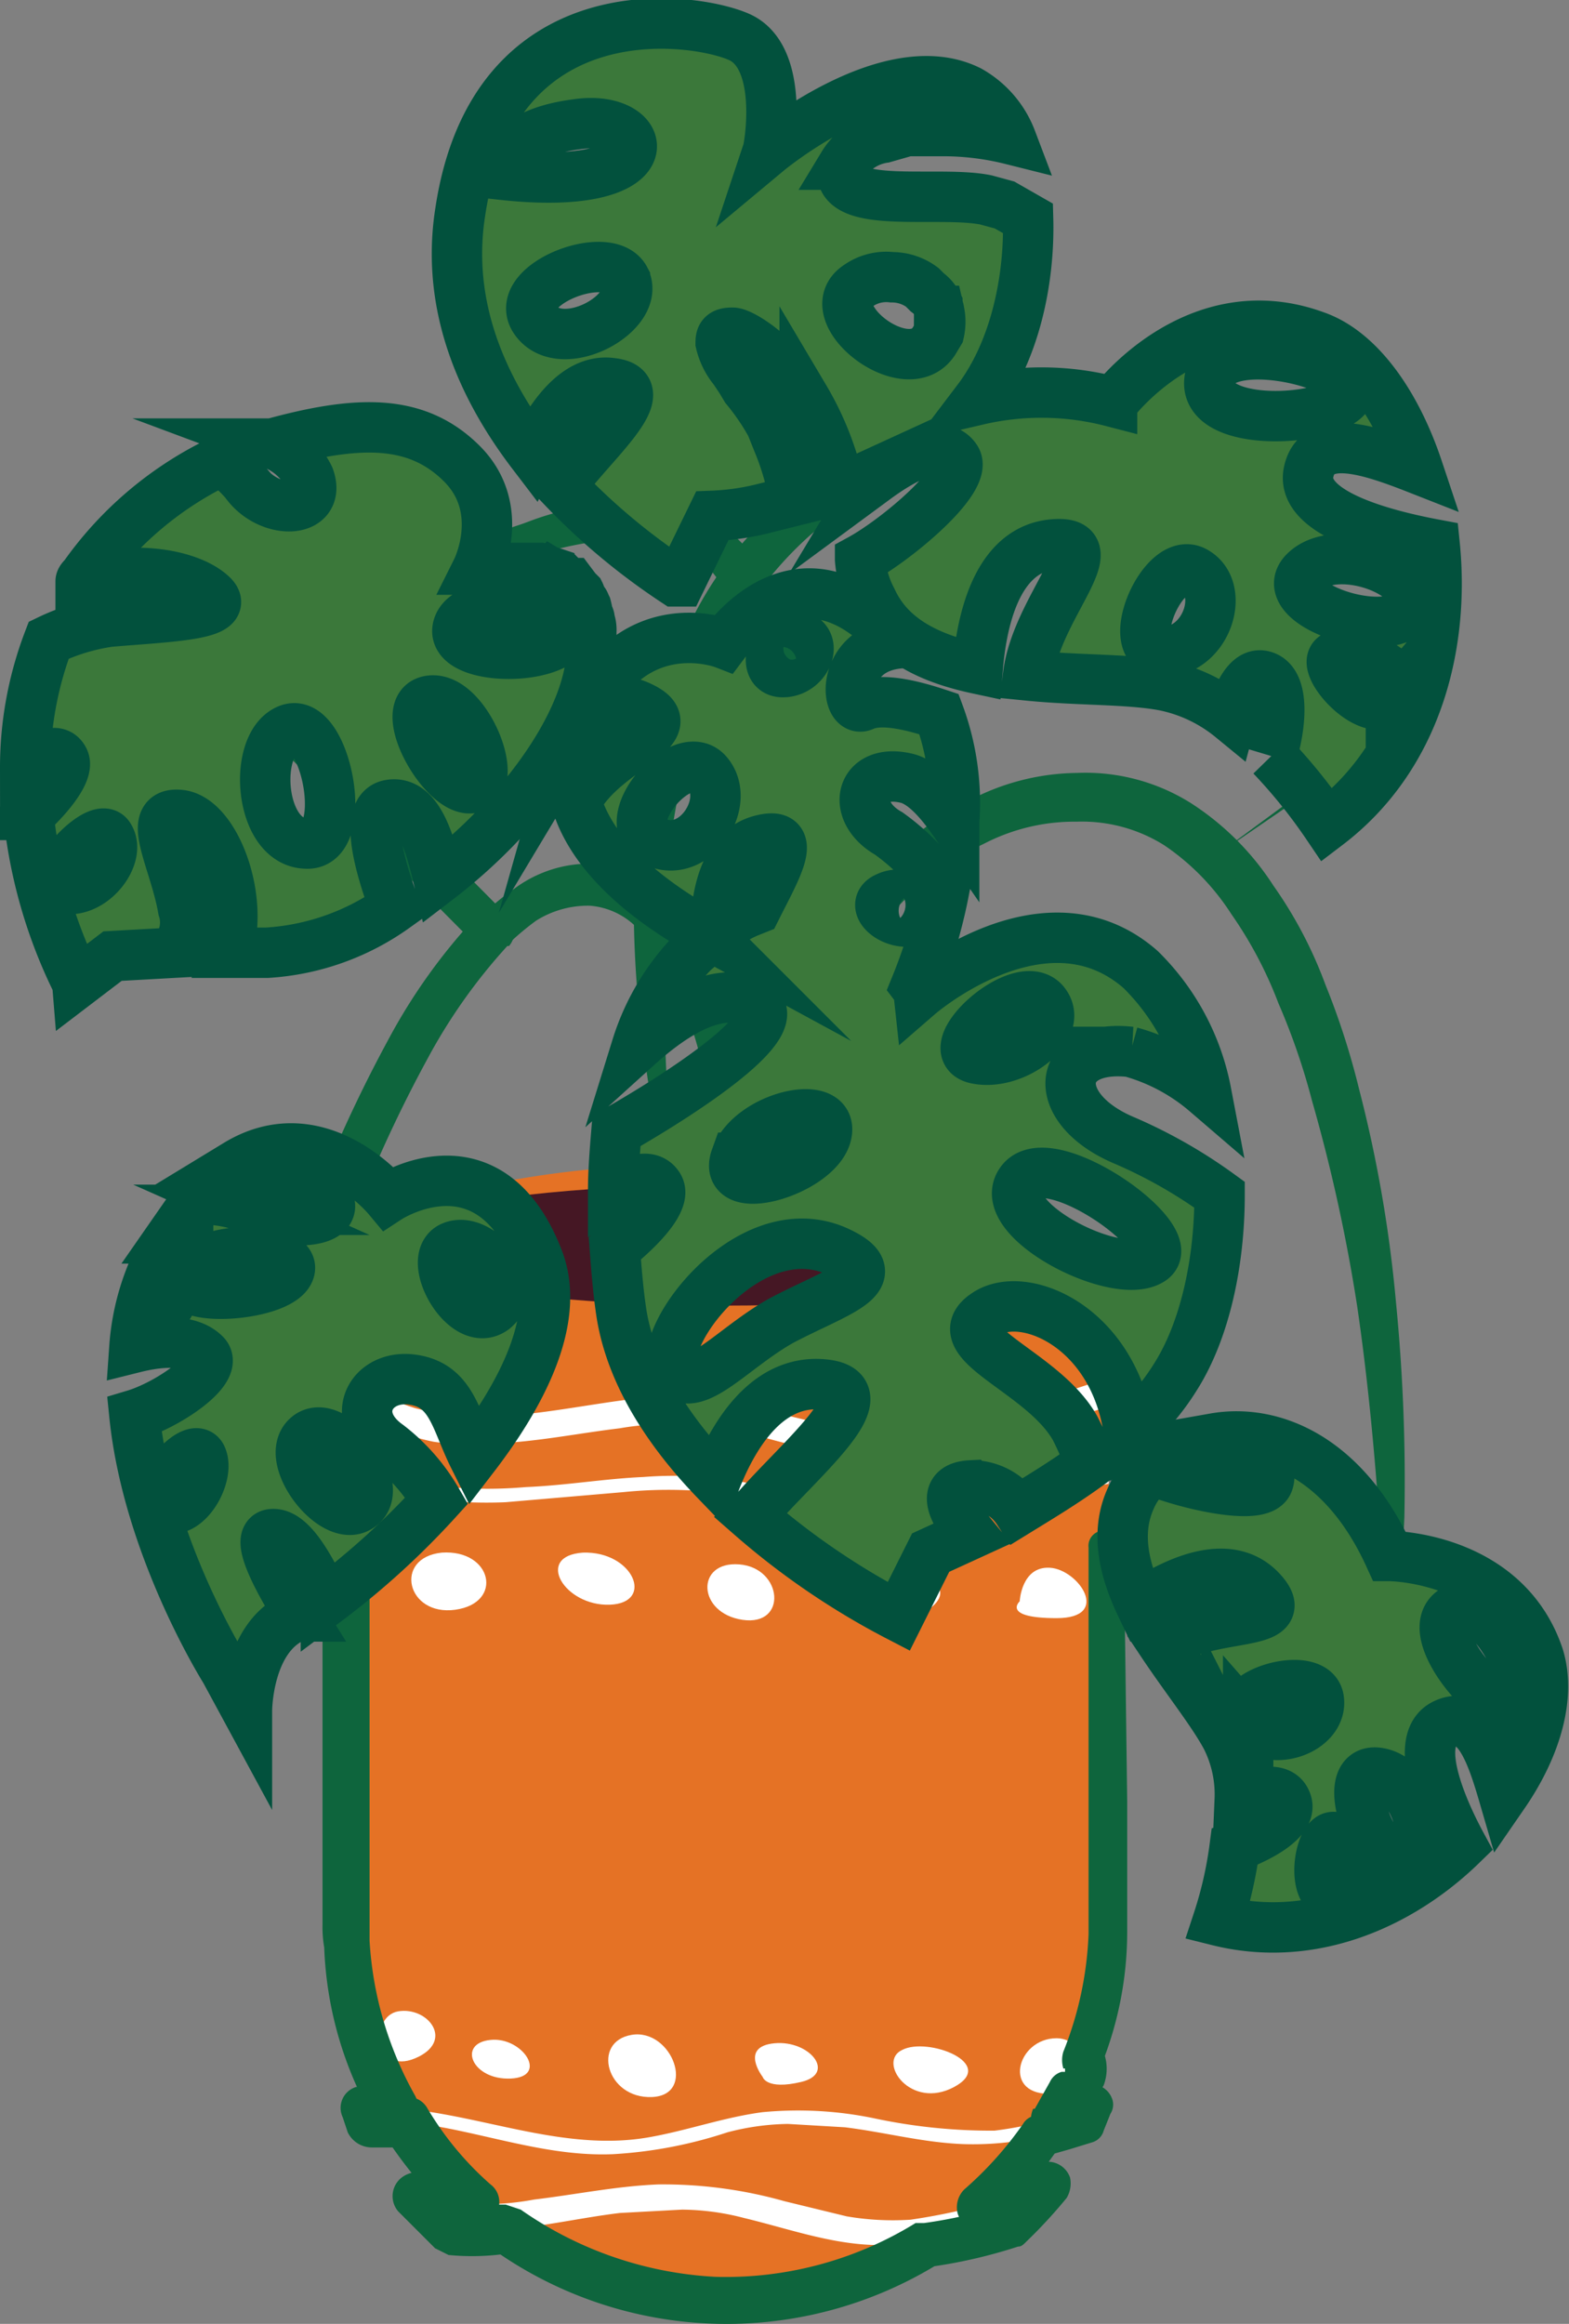 <svg xmlns="http://www.w3.org/2000/svg" viewBox="0 0 93.4 138.3"><rect x="0" y="0" width="93.4" height="138.3" fill="#808080" stroke="none"/><g style="isolation:isolate"><g id="Layer_2" data-name="Layer 2"><g id="Layer_1-2" data-name="Layer 1"><g id="na_potted_plant_1" data-name="na_potted plant 1"><path d="M26.2,72.3H60.5A5.5,5.5,0,0,1,66,77.8v36.5a22.6,22.6,0,0,1-22.6,22.6h0a22.6,22.6,0,0,1-22.6-22.6V77.8a5.5,5.5,0,0,1,5.5-5.5Z" style="fill:#e57225"/><path d="M23.7,119.7c1.8-.3,3.4,1.8,1,2.8S22,120,23.7,119.7Z" style="fill:#fff"/><path d="M29.2,121.4c1.9-.2,3.5,2.2,1.2,2.3S27.2,121.6,29.2,121.4Z" style="fill:#fff"/><path d="M37.6,121.1c2.4-.4,3.9,3.6,1.2,3.7S35.2,121.5,37.6,121.1Z" style="fill:#fff"/><path d="M45.4,123.6s-1.4-1.8.7-2,3.7,1.8,1.6,2.3S45.4,123.6,45.4,123.6Z" style="fill:#fff"/><path d="M53.7,122c1.5-.8,5.7.8,3.1,2.2S52.2,122.7,53.7,122Z" style="fill:#fff"/><path d="M62.9,121.3c1.8,0,2.9,3.1-.2,3.3S60.5,121.3,62.9,121.3Z" style="fill:#fff"/><path d="M26.3,92.4c3-.2,3.7,3,.8,3.4S23.4,92.7,26.3,92.4Z" style="fill:#fff"/><path d="M34.7,92.4c3-.1,4.3,3,1.6,3.1S31.8,92.6,34.7,92.4Z" style="fill:#fff"/><path d="M44,93.1c2.6.2,2.9,3.7.2,3.3S41.4,92.9,44,93.1Z" style="fill:#fff"/><path d="M51.7,95.1s-.4-1.5,1.7-1.5,3.6,1.1,1.7,2.3S51.7,95.1,51.7,95.1Z" style="fill:#fff"/><path d="M60.7,95.3s.1-2.1,1.8-2,3.7,3,.4,3S60.7,95.3,60.7,95.3Z" style="fill:#fff"/><path d="M21.4,82.4l-.7-.2v1.7l1.6.7a14.5,14.5,0,0,0,3.5,1.2,15.3,15.3,0,0,0,3.7.1c2.5-.1,4.9-.6,7.4-.9a15.3,15.3,0,0,1,3.7-.2,22.1,22.1,0,0,1,3.7.4,49.1,49.1,0,0,0,7.6,1.7,22.7,22.7,0,0,0,7.8-1.2l6.3-2V82l-4.3,1.4a31.6,31.6,0,0,1-7.5,1.8,16.1,16.1,0,0,1-3.8-.1l-3.7-.9a23.5,23.5,0,0,0-7.5-1.1c-2.5.2-4.9.7-7.4,1a17,17,0,0,1-7.1-.3A19.2,19.2,0,0,1,21.4,82.4Z" style="fill:#fff"/><path d="M61.7,130.2a37.5,37.5,0,0,1-7.5,1.9,16.2,16.2,0,0,1-3.8-.2l-3.7-.9a26.6,26.6,0,0,0-7.5-1c-2.5.1-4.9.6-7.4.9a16.5,16.5,0,0,1-7-.2,18.9,18.9,0,0,0,2,2h2.7c2.5-.1,4.9-.7,7.4-1l3.7-.2a15,15,0,0,1,3.7.5c2.5.6,5,1.5,7.6,1.6a22.7,22.7,0,0,0,7.8-1.1l.5-.2a17,17,0,0,0,2.2-2.4Z" style="fill:#fff"/><path d="M59.2,126.8a33.3,33.3,0,0,1-7-.7,22.3,22.3,0,0,0-6.8-.4c-2.3.3-4.5,1.1-6.8,1.5-4.6.8-9.1-1-13.6-1.6a17.7,17.7,0,0,0-3.2-.2l.3.8h.7c4.6.1,9,2.2,13.7,2a26.4,26.4,0,0,0,6.8-1.3,14.9,14.9,0,0,1,3.6-.5l3.4.2c2.4.3,4.6.9,7,1a17.7,17.7,0,0,0,6.8-1.1l.4-.2a3,3,0,0,0,.4-1A21.8,21.8,0,0,1,59.2,126.8Z" style="fill:#fff"/><path d="M59.1,88.9a28.9,28.9,0,0,1-7.2.8,49.6,49.6,0,0,1-6.7-1.3,23,23,0,0,0-6.9-.5c-2.3.1-4.6.5-7,.6a26.6,26.6,0,0,1-6.9-.3l-3.7-.8v.8l2.5.6a26.9,26.9,0,0,0,6.9.6l7-.6A26.6,26.6,0,0,1,44,89c2.3.4,4.5,1.1,6.7,1.4a23.4,23.4,0,0,0,7-.4L66,88.3v-.8Z" style="fill:#fff"/><ellipse cx="43.2" cy="74.9" rx="22.2" ry="5.7" style="fill:#e57225"/><ellipse cx="43.2" cy="74.1" rx="21.2" ry="3.6" style="fill:#451724"/><path d="M41.8,75.2a7.6,7.6,0,0,1,.1-1.5,7.5,7.5,0,0,1,.4-1.6c.2-1,.5-2.1.8-3.1a60.8,60.8,0,0,1,2.1-6,37.1,37.1,0,0,1,6.9-11,18.2,18.2,0,0,1,5.3-4.2A14,14,0,0,1,64.1,46a11.8,11.8,0,0,1,6.8,1.8,16.4,16.4,0,0,1,4.9,4.9,25.5,25.5,0,0,1,3.1,5.9,44.8,44.8,0,0,1,2,6.2,78.5,78.5,0,0,1,2.2,12.7,108.7,108.7,0,0,1,.5,12.8c-.1,2.1-.2,4.2-.4,6.3a27,27,0,0,1-1.2,6.3,16.3,16.3,0,0,0,.3-3.1c.1-1.1.1-2.1.1-3.2s-.1-4.2-.3-6.3c-.3-4.2-.7-8.4-1.3-12.5a99.6,99.6,0,0,0-2.7-12.3,39.7,39.7,0,0,0-2-5.8,24.3,24.3,0,0,0-2.8-5.3,14.2,14.2,0,0,0-4-4.1,9.2,9.2,0,0,0-5.2-1.4,11.7,11.7,0,0,0-5.5,1.3,17.5,17.5,0,0,0-4.8,3.4,40.5,40.5,0,0,0-7.2,10,59.4,59.4,0,0,0-2.7,5.7c-.5,1-.8,1.9-1.2,2.9a8.8,8.8,0,0,0-.5,1.5A4.2,4.2,0,0,0,41.8,75.2Z" style="fill:#0e653d"/><path d="M81.2,44.7a31.5,31.5,0,0,0-4.4-10.3,16.8,16.8,0,0,0-8.2-6.7,18.7,18.7,0,0,0-10.5-.4,28.6,28.6,0,0,0-5.2,1.6,26,26,0,0,0-4.5,2.8,21.3,21.3,0,0,0-6,8.7A42.2,42.2,0,0,0,39.8,51a69.8,69.8,0,0,0-.2,11.2,84.9,84.9,0,0,0,1.1,11.2,59.3,59.3,0,0,1-2.4-11.1,62.2,62.2,0,0,1-.5-11.4,37.3,37.3,0,0,1,2.3-11.4A21.3,21.3,0,0,1,51.9,26.7,30.8,30.8,0,0,1,57.6,25a19.6,19.6,0,0,1,11.7.9,16.8,16.8,0,0,1,8.5,7.9A26.7,26.7,0,0,1,81.2,44.7Z" style="fill:#0e653d"/><path d="M15.4,41.5a55.4,55.4,0,0,1,7.1-5.7,39.6,39.6,0,0,1,8.1-4.4,16.7,16.7,0,0,1,4.5-1.3,11.6,11.6,0,0,1,4.9,0,5.4,5.4,0,0,1,2.4.9,6.8,6.8,0,0,1,2.1,1.7A12.8,12.8,0,0,1,46.8,37c2,6,2.3,12.2,2.3,18.2a121.7,121.7,0,0,1-1.6,18.1c0-6.1-.1-12.1-.4-18-.2-3-.4-6-.8-8.9a45.7,45.7,0,0,0-1.8-8.5,12.3,12.3,0,0,0-1.9-3.6,4.1,4.1,0,0,0-1.4-1.2l-1.7-.7c-2.6-.7-5.5,0-8.3.8a71.7,71.7,0,0,0-8.1,3.6A88.1,88.1,0,0,0,15.4,41.5Z" style="fill:#0e653d"/><path d="M14.9,87a112.7,112.7,0,0,1,4.7-16,53.7,53.7,0,0,1,3.3-7.8A32.1,32.1,0,0,1,27.4,56a13.5,13.5,0,0,1,3.2-3.1,7.5,7.5,0,0,1,4.7-1.5,7.3,7.3,0,0,1,4.4,2.1,10.7,10.7,0,0,1,2.7,3.7,16.2,16.2,0,0,1,1.2,4.3,30.1,30.1,0,0,1,.5,4.2,33.3,33.3,0,0,1-.9,8.4c-.2-2.8-.5-5.5-.9-8.2a30.5,30.5,0,0,0-2.2-7.6,8.1,8.1,0,0,0-2.1-3,4.4,4.4,0,0,0-2.9-1.4,5.8,5.8,0,0,0-3.2.9,16.9,16.9,0,0,0-2.8,2.6c-3.4,4.1-5.9,9.1-8.1,14.1S16.7,81.8,14.9,87Z" style="fill:#0e653d"/><path d="M72.4,50.9l8.7-6.4v.2a28.7,28.7,0,0,0-4.7-11.4A16,16,0,0,0,72,29a14.7,14.7,0,0,0-5.6-2.4,20,20,0,0,0-6-.2,43.4,43.4,0,0,0-6,1.4,19.2,19.2,0,0,0-9.5,7.1.8.8,0,0,1-1.2.2c-.1,0-.1-.1-.2-.2h0a5.5,5.5,0,0,0-1.2-1.4,5.6,5.6,0,0,0-1.5-1,10.5,10.5,0,0,0-3.6-.6,20.4,20.4,0,0,0-7.5,2,39.6,39.6,0,0,0-7,3.8,77.5,77.5,0,0,0-6.6,4.6V40.7c4.7,4.6,9.5,9.1,14.1,13.8a1.3,1.3,0,0,1,.1,1.8h-.1a33.3,33.3,0,0,0-4.8,6.8,79.2,79.2,0,0,0-3.7,7.8c-1.1,2.7-2.1,5.4-3,8.2s-1.8,5.5-2.6,8.3l-1.9-1.7,5.8-2.6a1.5,1.5,0,0,1,1.9.7,1.3,1.3,0,0,1,.1.6h0v31.1a21.3,21.3,0,0,0,2.7,9.2,1.6,1.6,0,0,1-.5,2.1H21.8l1.3-2,.3.7-1.4-.9,2.3.2a1.3,1.3,0,0,1,1.1.6h0a18.7,18.7,0,0,0,3.8,4.6h0a1.3,1.3,0,0,1,.1,2,1.3,1.3,0,0,1-1.1.5,17.3,17.3,0,0,1-3.8-.5l1.5-2.3a16.2,16.2,0,0,0,1.9,1.8l-.8-.3h3.1l.9.3h0a22.2,22.2,0,0,0,11.6,4,21.5,21.5,0,0,0,11.9-3.2H55a27.7,27.7,0,0,0,4.8-1.1l-.5.3,2.1-2.3,1.4,2-4.2,1.3a1.2,1.2,0,0,1-1.6-.8,1.5,1.5,0,0,1,.4-1.4h0a21.3,21.3,0,0,0,3.5-3.9,1,1,0,0,1,.8-.5h0l1.2-.4,1.2-.4-.7.7.3-.9,1.7,1.6-2.4.8a1.3,1.3,0,0,1-1.6-.8,1.7,1.7,0,0,1,.1-1h.1l.9-1.6h0a1.1,1.1,0,0,1,.7-.6h.2v-.2h-.1a1.7,1.7,0,0,1,0-1,20.9,20.9,0,0,0,1.5-7v-23h0a.9.9,0,0,1,1-1l.5.2,16,11.1-1.3.5a16.5,16.5,0,0,0,.6-3.2l.3-3.3c.1-2.3.1-4.5.1-6.8-.1-4.5-.4-8.9-.9-13.4a83.5,83.5,0,0,0-2.7-13.2,58.7,58.7,0,0,0-2.4-6.3A21.3,21.3,0,0,0,72.4,50.9Zm0,0a21.5,21.5,0,0,1,4,5.5,48.5,48.5,0,0,1,2.7,6.2,85.6,85.6,0,0,1,3.1,13.3c.6,4.4,1.1,9,1.3,13.5.1,2.3.1,4.5,0,6.8s-.1,2.3-.2,3.5a24.5,24.5,0,0,1-.5,3.5.8.8,0,0,1-1,.5h-.3L65.4,92.7l1.5-.8.2,15.3v7.7a21.3,21.3,0,0,1-1.5,7.9v-.9a2.8,2.8,0,0,1,.1,2.2,3.9,3.9,0,0,1-.8,1l-.9.5.7-.6-.9,1.8-1.5-1.9,2.2-.8h.1a1.3,1.3,0,0,1,1.6.8,1,1,0,0,1-.1.9l-.4,1a1,1,0,0,1-.7.7h0l-1.3.4-1.4.4.8-.6a24.3,24.3,0,0,1-3.9,4.5L58,130l4-1.3a1.4,1.4,0,0,1,1.7.9,1.7,1.7,0,0,1-.2,1.2h0a29.6,29.6,0,0,1-2.4,2.6c-.2.2-.3.3-.5.3h0a30.2,30.2,0,0,1-5.2,1.2l.5-.2a24,24,0,0,1-26.5-.8l.9.2a14.5,14.5,0,0,1-3.6.1l-.8-.4h0l-2.2-2.2a1.4,1.4,0,0,1,.2-2,1.6,1.6,0,0,1,1.3-.3h0a10.6,10.6,0,0,0,3.1.4l-1,2.6a27,27,0,0,1-4.4-5.2l1.1.7H22.1a1.6,1.6,0,0,1-1.4-.9l-.3-.9h0a1.3,1.3,0,0,1,.8-1.8h2.5l-1.3,2.2a22.1,22.1,0,0,1-3.1-10.5,7.1,7.1,0,0,1-.1-1.4V84.4l2,1.2-5.8,2.7h0a1.5,1.5,0,0,1-1.9-.7,1.7,1.7,0,0,1,0-1c.8-2.8,1.7-5.6,2.6-8.4s2-5.6,3.2-8.3a83.4,83.4,0,0,1,3.8-8,34.6,34.6,0,0,1,5.3-7.4v1.8l-13.9-14h0a1,1,0,0,1,0-1.6.1.1,0,0,1,.1-.1,76.3,76.3,0,0,1,6.8-4.8A73.9,73.9,0,0,1,28.9,32a23.4,23.4,0,0,1,8.3-1.9,9.6,9.6,0,0,1,4.4.8,5.9,5.9,0,0,1,1.9,1.3,7.5,7.5,0,0,1,1.4,1.7H43.5A20.9,20.9,0,0,1,54,26.4a32,32,0,0,1,6.3-1.3,19.7,19.7,0,0,1,6.4.4,16.6,16.6,0,0,1,5.9,2.7A21.3,21.3,0,0,1,77,32.8a25.1,25.1,0,0,1,2.8,5.7,26.1,26.1,0,0,1,1.6,6.1c0,.1,0,.2-.1.2Z" style="fill:#0e653d"/><path d="M77.9,28.1c.4-2.1,3.7-1.3,6.5-.2-1.3-3.9-3.5-7-6.1-7.9-7.1-2.6-12,3.9-12,3.9-7.5-1.8-12.2.9-14.2,4.6,1.9-1.4,4-2.4,4.8-1.2s-3.5,4.8-5.7,6a6.1,6.1,0,0,0,.7,2.4c1.1,2.4,3.5,3.5,6.3,4.1.2-2.5,1-7.1,4.5-7.4s-1,3.7-1.5,7.8c3,.3,6,.2,8.1.6a9.2,9.2,0,0,1,4,1.9c.4-1.5,1.1-2.9,2.1-2.4s.9,2.7.3,4.7A31.8,31.8,0,0,1,79,49.1c5.4-4.1,7-10.8,6.4-16.7C82.2,31.8,77.4,30.5,77.9,28.1ZM69.3,38.8c-2.6.1-.1-5.8,1.8-4.8S71.9,38.7,69.3,38.8ZM72,22.6c.4-2.9,9-.9,8.3.8S71.6,25.6,72,22.6Zm10.8,19c-1.3,1.5-4.7-2.5-3.1-2.6S84.1,40,82.8,41.6ZM77.7,34c2.1-2,7.5.3,6.2,2.3S75.7,35.9,77.7,34Z" style="fill:#3b783a"/><path d="M85.4,32.4c-3.2-.6-8-1.9-7.5-4.3s3.7-1.3,6.5-.2c-1.3-3.9-3.5-7-6.1-7.9-7.1-2.6-12,3.9-12,3.9h-.1c5.3,2.9,13,9.7,12.8,25.2C84.4,45,86,38.3,85.4,32.4Zm-2.6,9.2c-1.3,1.5-4.7-2.5-3.1-2.6S84.1,40,82.8,41.6ZM72,22.6c.4-2.9,9-.9,8.3.8S71.6,25.6,72,22.6ZM77.7,34c2.1-2,7.5.3,6.2,2.3S75.7,35.9,77.7,34Z" style="fill:#3b783a;opacity:0.3;mix-blend-mode:multiply"/><path d="M28.4,33.6s1.8-3.6-.9-6.3-6.2-2.6-11.3-1.2a4,4,0,0,1,2.2,2c.8,2.2-2.4,2.3-3.8.3a8.6,8.6,0,0,0-1.4-1.3A21.1,21.1,0,0,0,5,34.3c-.1.1-.2.2-.2.3,3.2-1,6.5-.4,7.8.8S10,36.7,6.5,37a12.4,12.4,0,0,0-3.6,1.1,21.2,21.2,0,0,0-1.4,7.6c.9-.7,1.9-1.3,2.3-.5s-1.3,2.6-2.1,3.3a30.1,30.1,0,0,0,2.9,10l2.1-1.6,3.6-.2a2.6,2.6,0,0,0,.6-2.6c-.5-2.9-2.3-5.8-.2-5.6s3.9,5,2.8,8.2h2.4A14.6,14.6,0,0,0,23.5,54c-.7-1.9-2-5.8-.3-6.1s2.4,2.3,2.9,4.4c4.7-3.6,8.7-8.9,9.1-13.1C35.9,31.8,28.4,33.6,28.4,33.6ZM3.9,52.9c-1.7-.3,2-4.2,2.6-3.1S5.6,53.1,3.9,52.9Zm14.3-2.7c-2.8-.1-3.2-6-1-6.8S20.9,50.4,18.2,50.2Zm9.9-3.3c-1.7.3-4.6-4.9-2.5-5.2S29.8,46.6,28.1,46.9Zm5.6-9.1c-1.3,1.7-7.2,1.4-6.4-.6S35.1,36.1,33.7,37.8Z" style="fill:#3b783a"/><path d="M28.7,33.6a42.2,42.2,0,0,0-15.3,8.5A29.4,29.4,0,0,0,4.5,58.3a.3.3,0,0,1,.1.2l2.1-1.6,3.6-.2a2.6,2.6,0,0,0,.6-2.6c-.5-2.9-2.3-5.8-.2-5.6s3.9,5,2.8,8.2h2.4A14.6,14.6,0,0,0,23.5,54c-.7-1.9-2-5.8-.3-6.1s2.4,2.3,2.9,4.4c4.7-3.6,8.7-8.9,9.1-13.1C35.8,32.7,30,33.3,28.7,33.6ZM18.2,50.2c-2.8-.1-3.2-6-1-6.8S20.9,50.4,18.2,50.2Zm9.9-3.3c-1.7.3-4.6-4.9-2.5-5.2S29.8,46.6,28.1,46.9Zm5.6-9.1c-1.3,1.7-7.2,1.4-6.4-.6S35.1,36.1,33.7,37.8Z" style="fill:#3b783a;opacity:0.3;mix-blend-mode:multiply"/><path d="M61.2,13a7.1,7.1,0,0,0-2.5-1.1c-2.9-.6-9.3.7-8.5-2.1s6.1-2.8,10-1.6a5.6,5.6,0,0,0-2.5-2.9C52.9,3,45.7,9,45.7,9S46.8,3.3,44,2.1,29.4-.7,27.4,12.6c-.9,5.7,1.4,10.6,4.3,14.4.9-1.9,2.5-4.5,4.7-4.2s-1.1,3.5-3,6.1a34.4,34.4,0,0,0,7.1,5.9l1.9-3.9a25.1,25.1,0,0,0,4.9-.9,23.5,23.5,0,0,0-1.4-4.5c-1.2-2.2-4.4-5.5-2.3-5.5s5.2,3.8,6.4,9.1a32,32,0,0,0,6-3.2C59.8,23.4,61.4,17.8,61.2,13ZM31.9,19.1c-1.5-2.2,4.3-4.4,5.3-2.5S33.5,21.2,31.9,19.1Zm-2-8.7s-.2-2.4,4.4-3S39.9,11.5,29.9,10.4Zm25.7,9.9c-1.6,2.5-7-1.7-4.5-3.3S57.2,17.8,55.6,20.3Z" style="fill:#0e653d"/><path d="M61.2,13a7.1,7.1,0,0,0-2.5-1.1c-2.9-.6-9.3.7-8.5-2.1s6.1-2.8,10-1.6a5.6,5.6,0,0,0-2.5-2.9C52.9,3,45.7,9,45.7,9h0c-7.4,11.6-6.4,21.5-5.5,25.7l.3.2,1.9-3.9a25.1,25.1,0,0,0,4.9-.9,23.5,23.5,0,0,0-1.4-4.5c-1.2-2.2-4.4-5.5-2.3-5.5s5.2,3.8,6.4,9.1a32,32,0,0,0,6-3.2C59.8,23.4,61.4,17.8,61.2,13Zm-5.6,7.3c-1.6,2.5-7-1.7-4.5-3.3S57.2,17.8,55.6,20.3Z" style="fill:#0e653d;opacity:0.44;mix-blend-mode:multiply"/><path d="M32.1,75c-2.9-7.7-9-3.7-9-3.7s-4.1-5.2-9-2.1a9.3,9.3,0,0,1,4.7,1.3c2.5,2-1.1,2.6-3.8,1.4a7,7,0,0,0-3.3-.6l-1.6,2.3A14.2,14.2,0,0,0,8,80.2c1.6-.4,3.3-.5,4.2.4S10,83.6,8,84.2c.8,7.9,5.4,15.2,5.4,15.2l1.3,2.4s0-4.4,2.9-5.6h.3c-1-1.6-2.9-4.8-1.7-4.9s2.4,2.3,3.2,4a47,47,0,0,0,6.6-6,11.3,11.3,0,0,0-2.9-3.3c-2.4-1.7-1-4.2,1.4-3.9s2.6,2.4,3.7,4.6C31.2,82.7,33.3,78.4,32.1,75ZM9.8,89.7c-1.3-.5,1.7-4.1,2.2-3S11.1,90.3,9.8,89.7Zm1.4-13.9c1.1-1.8,6.7-1.6,6-.1S10,77.6,11.2,75.8ZM21.5,89.6c-1.5,1.3-4.7-2.8-3.2-4.1S23,88.4,21.5,89.6Zm7.9-11.7c-1.7,1.3-4.1-3-2.5-3.7S31.1,76.5,29.4,77.9Z" style="fill:#8eb882"/><path d="M17.6,96.2h.3c-1-1.6-2.9-4.8-1.7-4.9s2.4,2.3,3.2,4a47,47,0,0,0,6.6-6,11.3,11.3,0,0,0-2.9-3.3c-2.4-1.7-1-4.2,1.4-3.9s2.6,2.4,3.7,4.6c3-3.9,5.1-8.2,3.9-11.6-2.9-7.7-9-3.7-9-3.7l-.2-.2c-13.3,12.2-8.2,30.7-8.2,30.7S14.7,97.4,17.6,96.2Zm9.3-22c1.6-.8,4.2,2.3,2.5,3.7S25.3,74.9,26.9,74.2ZM18.3,85.5c1.5-1.2,4.7,2.9,3.2,4.1S16.8,86.8,18.3,85.5Z" style="fill:#8eb882;opacity:0.55;mix-blend-mode:multiply"/><path d="M72.6,71.1A29.4,29.4,0,0,0,67,67.9c-4.6-1.9-4.2-5.8.3-5.3A11.7,11.7,0,0,1,71.8,65a13.9,13.9,0,0,0-3.9-7.3c-5.7-5-13.2,1.5-13.2,1.5s-3-8.1-10.2-4.9c-3.2,1.5-5.3,4.3-6.6,8,2.1-1.9,4.8-3.7,7-2.6s-4,5.2-8.2,7.6c-.1,1.2-.2,2.4-.2,3.6,1.1-.7,2.2-1.1,2.7-.3s-1,2.4-2.6,3.7c.1,1.3.2,2.6.4,3.9.6,3.7,2.9,7.1,5.6,9.9.9-2.3,2.9-6.1,6.5-5.7s-1.7,4.6-4.4,7.8a44.4,44.4,0,0,0,8.8,6l1.9-3.8,2.4-1.1c-.9-1.1-2-2.8,0-2.9a3.3,3.3,0,0,1,2.8,1.5c1.3-.8,2.8-1.7,4.3-2.8A16.5,16.5,0,0,0,64,85c-1.9-3.4-7.9-5.1-5.3-6.8s7.6.7,8.5,7A14.4,14.4,0,0,0,70,81.9C71.7,79.2,72.6,75.2,72.6,71.1ZM49.2,67.5c-.6,2.1-6.3,3.9-5.4,1.4S49.7,65.3,49.2,67.5ZM46.5,78.6C44,80,42,82.3,40.7,82c-2.9-.7,3.4-10.2,9.2-7.5C53.1,76,49.7,76.9,46.5,78.6ZM58.1,63c-2.3-.6,2.5-4.9,4-3.4S60.4,63.5,58.1,63ZM68.5,75c-2.1,1.3-9.4-2.5-7.7-4.7S70.5,73.8,68.5,75Z" style="fill:#0e653d"/><path d="M53.5,96.2l1.2-2.5c2.7-11.4,1.2-26.7.1-34.5h-.1s-3-8.1-10.2-4.9c-3.2,1.5-5.3,4.3-6.6,8,2.1-1.9,4.8-3.7,7-2.6s-4,5.2-8.2,7.6c-.1,1.2-.2,2.4-.2,3.6,1.1-.7,2.2-1.1,2.7-.3s-1,2.4-2.6,3.7c.1,1.3.2,2.6.4,3.9.6,3.7,2.9,7.1,5.6,9.9.9-2.3,2.9-6.1,6.5-5.7s-1.7,4.6-4.4,7.8A44.4,44.4,0,0,0,53.5,96.2ZM49.2,67.5c-.6,2.1-6.3,3.9-5.4,1.4S49.7,65.3,49.2,67.5ZM46.5,78.6C44,80,42,82.3,40.7,82c-2.9-.7,3.4-10.2,9.2-7.5C53.1,76,49.7,76.9,46.5,78.6Z" style="fill:#0e653d;opacity:0.44;mix-blend-mode:multiply"/><path d="M53.9,46.3c1,.2,2,1.3,2.9,2.6a15.3,15.3,0,0,0-.9-6.4c-1.5-.5-3.4-1-4.5-.5s-1.4-3.3,2-3.7c-5.8-6.7-10.3,0-10.3,0s-5.4-2.1-8.3,4.2a5.9,5.9,0,0,0-.6,1.4c.9-1.5,2.2-2.6,3.8-1.9,3.2,1.4-2.1,2.5-3.7,5.7,1,3.5,4.7,6.3,8.3,8.2-.1-1.8.2-5.2,2.7-5.9s-.5,3.6-1.2,6.7a37,37,0,0,0,5.5,2.2c2.6.8,2.9,4.5,2.9,4.5l.9-2.1A35,35,0,0,0,56.2,53a13.3,13.3,0,0,0-3.3-3.4C50.6,48.3,51.2,45.7,53.9,46.3ZM39,50.1c-2.5-1.1,1.6-5.8,3.1-4.1S41.4,51.2,39,50.1Zm8.4-12.3c1.4.3.6,2.2-.8,2.2S46.1,37.4,47.4,37.8Zm.9,19c-1.5-.1-.4-3.6.6-3.1S49.9,57,48.3,56.8Zm4.5-3.4c1.2-.6,3,.7,1.8,1.3S51.6,53.9,52.8,53.4Z" style="fill:#8eb882"/><path d="M43.1,38.3h0s-5.4-2.1-8.3,4.2a5.9,5.9,0,0,0-.6,1.4c.9-1.5,2.2-2.6,3.8-1.9,3.2,1.4-2.1,2.5-3.7,5.7,1,3.5,4.7,6.3,8.3,8.2-.1-1.8.2-5.2,2.7-5.9s-.5,3.6-1.2,6.7a37,37,0,0,0,5.5,2.2c2.6.8,2.9,4.5,2.9,4.5C53.3,51.8,46.5,42.3,43.1,38.3ZM39,50.1c-2.5-1.1,1.6-5.8,3.1-4.1S41.4,51.2,39,50.1Zm9.3,6.7c-1.5-.1-.4-3.6.6-3.1S49.9,57,48.3,56.8Z" style="fill:#8eb882;opacity:0.39;mix-blend-mode:multiply"/><path d="M86,102.6c1.6-.8,2.8,1.8,3.5,4.2,2-2.9,2.8-5.9,2.1-8.2-2-6-8.9-6-8.9-6-2.7-5.9-7-7.6-10.4-7,1.9.5,3.6,1.4,3.2,2.6s-5,.1-6.9-.7a4.3,4.3,0,0,0-1.3,1.7c-.9,2-.4,4.2.6,6.3,1.8-1.2,5.2-3,7.2-.8s-2.9,1.2-5.9,3.1c1.4,2.1,3,4.1,3.8,5.6a7.5,7.5,0,0,1,.8,3.7c1.2-.5,2.5-.8,2.8.2s-1.5,2-3.1,2.6a23.9,23.9,0,0,1-1,4.4c5.6,1.4,10.9-1,14.5-4.5C85.7,107.4,84.1,103.5,86,102.6Zm-11.7-.1c-1.4-1.7,3.9-3.2,4.2-1.4S75.7,104.1,74.3,102.5Zm12.3-6.7c2.2-1.3,5.3,5.5,3.8,5.9S84.4,97,86.6,95.8Zm-7.1,17.1c-1.7-.1-.8-4.5.2-3.4S81.2,112.9,79.5,112.9Zm2.5-7.4c2.4.3,3.6,5.2,1.6,5.4S79.6,105.2,82,105.5Z" style="fill:#8eb882"/><path d="M87,109.8c-1.3-2.4-2.9-6.3-1-7.2s2.8,1.8,3.5,4.2c2-2.9,2.8-5.9,2.1-8.2-2-6-8.9-6-8.9-6h0c.8,5,.2,13.7-10.2,21.7C78.1,115.7,83.4,113.3,87,109.8Zm-7.5,3.1c-1.7-.1-.8-4.5.2-3.4S81.2,112.9,79.5,112.9Zm7.1-17.1c2.2-1.3,5.3,5.5,3.8,5.9S84.4,97,86.6,95.8ZM82,105.5c2.4.3,3.6,5.2,1.6,5.4S79.6,105.2,82,105.5Z" style="fill:#3b783a;opacity:0.3;mix-blend-mode:multiply"/><path d="M10.9,54.1c-.5-2.9-2.3-5.8-.2-5.6s3.9,5,2.8,8.2h2.4A14.6,14.6,0,0,0,23.5,54c-.7-1.9-2-5.8-.3-6.1s2.4,2.3,2.9,4.4c4.7-3.6,8.7-8.9,9.1-13.1V37.6a1.7,1.7,0,0,0-.1-.7.4.4,0,0,0-.1-.3,4.3,4.3,0,0,0-.1-.5c-.1-.2-.1-.3-.2-.3s-.1-.3-.2-.5l-.2-.2-.3-.4h-.2l-.3-.3h-.2l-.5-.3a.1.1,0,0,1-.1-.1l-.6-.2H29.7c-.1,0-.2,0-.2.1H28.4s1.8-3.6-.9-6.3-6.2-2.6-11.3-1.2a4,4,0,0,1,2.2,2c.8,2.2-2.4,2.3-3.8.3a8.6,8.6,0,0,0-1.4-1.3A21.1,21.1,0,0,0,5,34.3c-.1.1-.2.2-.2.3,3.2-1,6.5-.4,7.8.8S10,36.7,6.5,37a12.4,12.4,0,0,0-3.6,1.1,21.2,21.2,0,0,0-1.4,7.6c.9-.7,1.9-1.3,2.3-.5s-1.3,2.6-2.1,3.3a29.2,29.2,0,0,0,2.8,9.8h0a.3.3,0,0,1,.1.2l2.1-1.6,3.6-.2A2.6,2.6,0,0,0,10.9,54.1Zm7.3-3.9c-2.8-.1-3.2-6-1-6.8S20.9,50.4,18.2,50.2Zm9.9-3.3c-1.7.3-4.6-4.9-2.5-5.2S29.8,46.6,28.1,46.9Zm5.6-9.1c-1.3,1.7-7.2,1.4-6.4-.6S35.1,36.1,33.7,37.8ZM6.5,49.8c.7,1.1-.9,3.3-2.6,3.1S5.9,48.7,6.5,49.8Z" style="fill:#3b783a;stroke:#02513d;stroke-miterlimit:10;stroke-width:3px"/><path d="M36.4,22.8c2.8.3-1.1,3.5-3,6.1a38.8,38.8,0,0,0,6.8,5.7h.3l1.9-3.9a14.8,14.8,0,0,0,2.9-.4l2-.5a15.4,15.4,0,0,0-1-3.5l-.4-1a14.3,14.3,0,0,0-1.5-2.2l-.3-.5-.4-.6a3.9,3.9,0,0,1-.8-1.6c0-.4.1-.6.7-.6s2.9,1.5,4.3,3.9A17.7,17.7,0,0,1,50,29.1L52.4,28l-.3.5c1.9-1.4,4-2.4,4.8-1.2s-3.5,4.8-5.7,6a6.1,6.1,0,0,0,.7,2.4c1.1,2.4,3.5,3.5,6.3,4.1.2-2.5,1-7.1,4.5-7.4s-1,3.7-1.5,7.8c3,.3,6,.2,8.1.6a9.2,9.2,0,0,1,4,1.9c.4-1.5,1.1-2.9,2.1-2.4s.9,2.7.3,4.7A31.8,31.8,0,0,1,79,49.1c5.4-4.1,7-10.8,6.4-16.7-3.2-.6-8-1.9-7.5-4.3s3.7-1.3,6.5-.2c-1.3-3.9-3.5-7-6.1-7.9-7.1-2.6-12,3.9-12,3.9h-.1a16.7,16.7,0,0,0-8-.1c2.2-2.9,3.1-7.1,3-10.8l-1.4-.8-1.1-.3c-2.9-.6-9.3.7-8.5-2.1a3.4,3.4,0,0,1,2.4-1.6L54,7.8h2.3a16.7,16.7,0,0,1,3.9.5,5.6,5.6,0,0,0-2.5-2.9C52.9,3,45.7,9,45.7,9h0c.1-.3,1-5.6-1.7-6.8S29.4-.7,27.4,12.6c-.9,5.7,1.4,10.6,4.3,14.4C32.6,25.1,34.2,22.5,36.4,22.8Zm32.9,16c-2.6.1-.1-5.8,1.8-4.8S71.9,38.7,69.3,38.8Zm13.5,2.8c-1.3,1.5-4.7-2.5-3.1-2.6S84.1,40,82.8,41.6Zm1.1-5.3c-1.3,1.9-8.2-.4-6.2-2.3S85.2,34.3,83.9,36.3ZM80.3,23.4c-.7,1.7-8.7,2.2-8.3-.8S81,21.7,80.3,23.4ZM51.1,17a2.9,2.9,0,0,1,2-.5,3,3,0,0,1,1.8.6l.3.3a2,2,0,0,1,.6.7c0,.1.1.3.1.4a2.9,2.9,0,0,1,0,1.3l-.3.5C54,22.8,48.6,18.6,51.1,17ZM34.3,7.4c4.5-.7,5.6,4.1-4.4,3C29.9,10.4,29.7,8,34.3,7.4Zm2.9,9.2c1,2-3.7,4.6-5.3,2.5S36.2,14.7,37.2,16.6Z" style="fill:#3b783a;stroke:#02513d;stroke-miterlimit:10;stroke-width:3px"/><path d="M23.1,71.3h0c-.5-.6-4.4-4.8-9-2a9.3,9.3,0,0,1,4.7,1.3c2.5,2-1.1,2.6-3.8,1.4a7,7,0,0,0-3.3-.6l-1.6,2.3A14.2,14.2,0,0,0,8,80.2c1.6-.4,3.3-.5,4.2.4S10,83.6,8,84.2c.8,7.9,5.4,15.2,5.4,15.2l1.3,2.4s0-4.4,2.9-5.6h.3c-1-1.6-2.9-4.8-1.7-4.9s2.4,2.3,3.2,4a47,47,0,0,0,6.6-6,11.3,11.3,0,0,0-2.9-3.3c-2.4-1.7-1-4.2,1.4-3.9s2.6,2.4,3.7,4.6c3-3.9,5.1-8.2,3.9-11.6C29.2,67.3,23.1,71.3,23.1,71.3ZM9.8,89.7c-1.3-.5,1.7-4.1,2.2-3S11.1,90.3,9.8,89.7Zm1.4-13.9c1.1-1.8,6.7-1.6,6-.1S10,77.6,11.2,75.8ZM21.5,89.6c-1.5,1.3-4.7-2.8-3.2-4.1S23,88.4,21.5,89.6Zm7.9-11.7c-1.7,1.3-4.1-3-2.5-3.7S31.1,76.5,29.4,77.9Z" style="fill:#3b783a;stroke:#02513d;stroke-miterlimit:10;stroke-width:3px"/><path d="M58.7,78.2c2.2-1.5,7.6.7,8.5,7A14.4,14.4,0,0,0,70,81.9c1.7-2.7,2.6-6.7,2.6-10.8A29.4,29.4,0,0,0,67,67.9c-4.6-1.9-4.2-5.8.3-5.3A11.7,11.7,0,0,1,71.8,65a13.9,13.9,0,0,0-3.9-7.3c-5.7-5-13.2,1.5-13.2,1.5a1,1,0,0,0-.2-.5A30,30,0,0,0,56.2,53a13.3,13.3,0,0,0-3.3-3.4c-2.3-1.3-1.7-3.9,1-3.3,1,.2,2,1.3,2.9,2.6a15.3,15.3,0,0,0-.9-6.4c-1.5-.5-3.4-1-4.5-.5s-1.4-3.3,2-3.7c-5.6-6.5-10-.4-10.3,0h0s-5.4-2.1-8.3,4.2a5.9,5.9,0,0,0-.6,1.4c.9-1.5,2.2-2.6,3.8-1.9,3.2,1.4-2.1,2.5-3.7,5.7,1,3.4,4.5,6.1,8,8a14,14,0,0,0-4.4,6.6c2.1-1.9,4.8-3.7,7-2.6s-4,5.2-8.2,7.6c-.1,1.2-.2,2.4-.2,3.6,1.1-.7,2.2-1.1,2.7-.3s-1,2.4-2.6,3.7c.1,1.3.2,2.6.4,3.9.6,3.7,2.9,7.1,5.6,9.9.9-2.3,2.9-6.1,6.5-5.7s-1.7,4.6-4.4,7.8a44.4,44.4,0,0,0,8.8,6l1.9-3.8,2.4-1.1c-.9-1.1-2-2.8,0-2.9a3.3,3.3,0,0,1,2.8,1.5c1.3-.8,2.8-1.7,4.3-2.8A16.5,16.5,0,0,0,64,85C62.1,81.6,56.1,79.9,58.7,78.2ZM52.8,53.4c1.2-.6,3,.7,1.8,1.3S51.6,53.9,52.8,53.4ZM47.4,37.8c1.4.3.6,2.2-.8,2.2S46.1,37.4,47.4,37.8ZM39,50.1c-2.5-1.1,1.6-5.8,3.1-4.1S41.4,51.2,39,50.1Zm3.6,5.4c0-1.9.4-4.9,2.7-5.5s.9,1.7-.3,4.1l-.5.2A7.6,7.6,0,0,0,42.6,55.5Zm1.2,13.4c.9-2.5,5.9-3.6,5.4-1.4S42.9,71.4,43.8,68.9Zm2.7,9.7C44,80,42,82.3,40.7,82c-2.9-.7,3.4-10.2,9.2-7.5C53.1,76,49.7,76.9,46.5,78.6Zm22-3.6c-2.1,1.3-9.4-2.5-7.7-4.7S70.5,73.8,68.5,75ZM62.1,59.6c1.4,1.5-1.7,3.9-4,3.4S60.6,58.1,62.1,59.6Z" style="fill:#3b783a;stroke:#02513d;stroke-miterlimit:10;stroke-width:3px"/><path d="M91.6,98.6c-2-6-8.9-6-8.9-6h0c-2.7-5.9-7-7.6-10.4-7,1.9.5,3.6,1.4,3.2,2.6s-5,.1-6.9-.7a4.3,4.3,0,0,0-1.3,1.7c-.9,2-.4,4.2.6,6.3,1.8-1.2,5.2-3,7.2-.8s-2.9,1.2-5.9,3.1c1.4,2.1,3,4.1,3.8,5.6a7.5,7.5,0,0,1,.8,3.7c1.2-.5,2.5-.8,2.8.2s-1.5,2-3.1,2.6a23.9,23.9,0,0,1-1,4.4c5.6,1.4,10.9-1,14.5-4.5-1.3-2.4-2.9-6.3-1-7.2s2.8,1.8,3.5,4.2C91.5,103.9,92.3,100.9,91.6,98.6Zm-17.3,3.9c-1.4-1.7,3.9-3.2,4.2-1.4S75.7,104.1,74.3,102.5Zm5.2,10.4c-1.7-.1-.8-4.5.2-3.4S81.2,112.9,79.5,112.9Zm4.1-2c-1.9.1-4-5.7-1.6-5.4S85.6,110.7,83.6,110.9Zm6.8-9.2c-1.5.5-6-4.7-3.8-5.9S91.9,101.3,90.4,101.7Z" style="fill:#3b783a;stroke:#02513d;stroke-miterlimit:10;stroke-width:3px"/></g></g></g></g></svg>